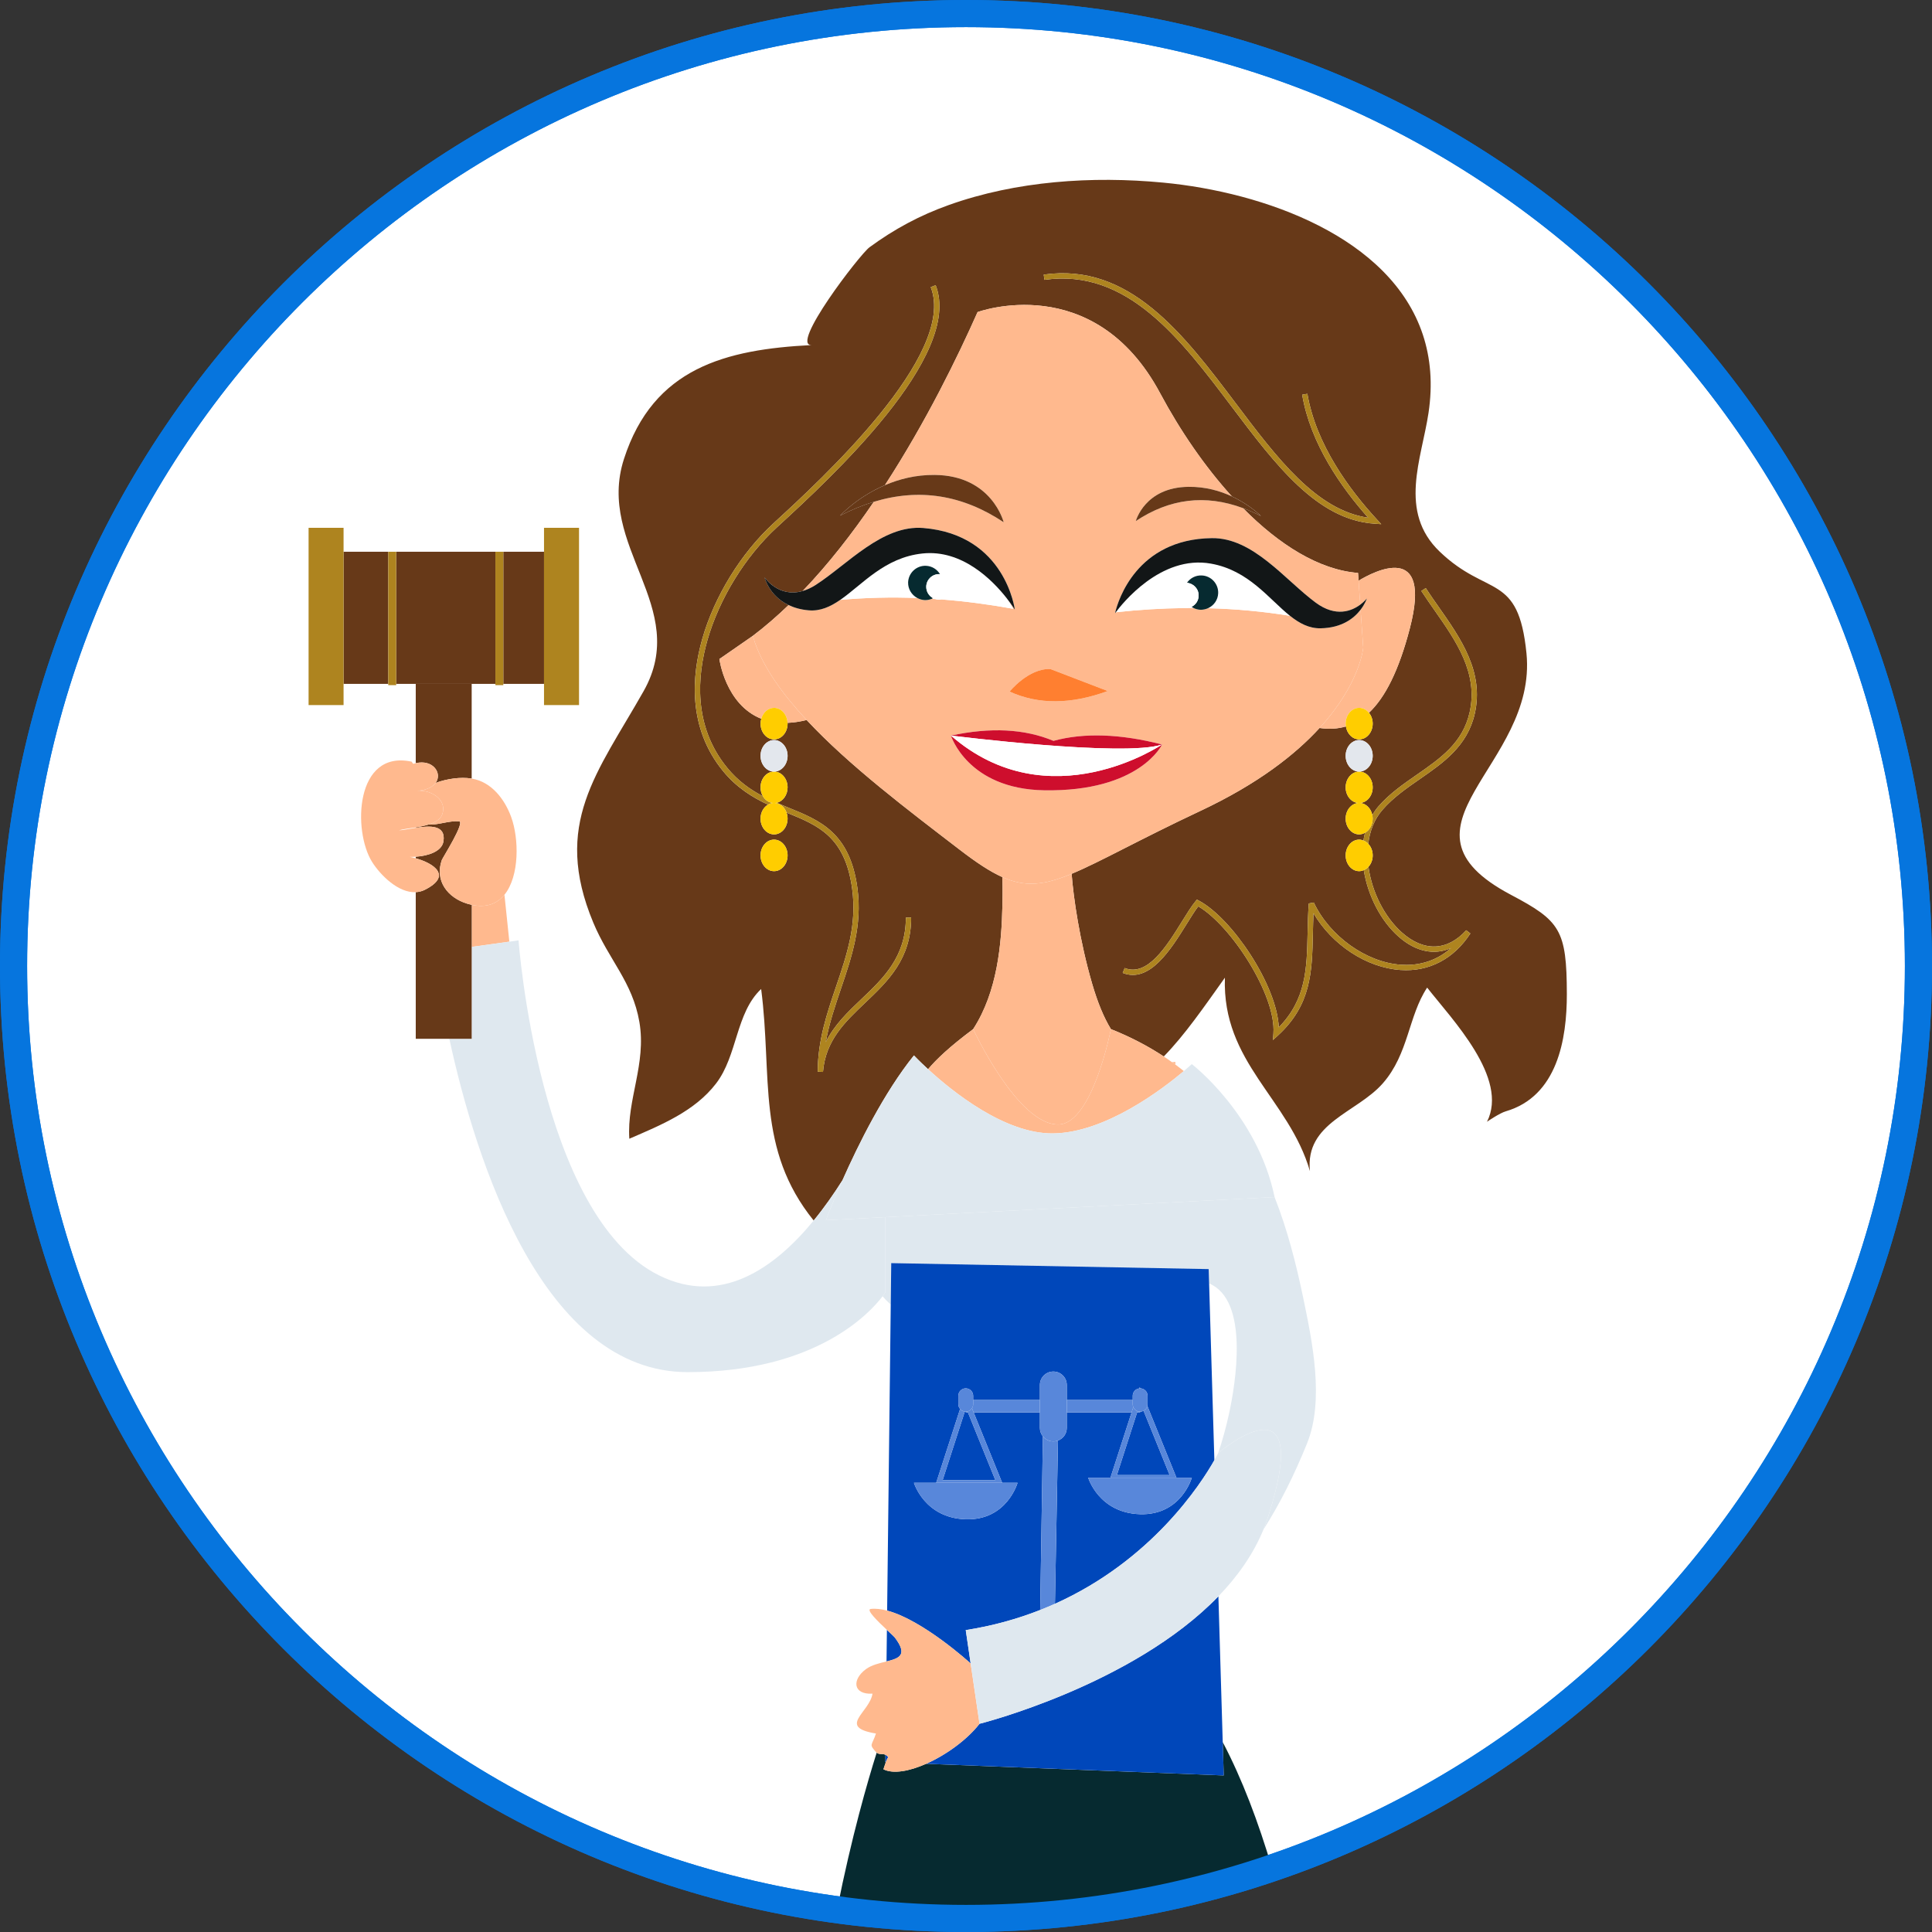 <?xml version="1.0" encoding="utf-8"?>
<!-- Generator: Adobe Illustrator 24.3.0, SVG Export Plug-In . SVG Version: 6.00 Build 0)  -->
<svg version="1.2" baseProfile="tiny" id="Capa_1" xmlns="http://www.w3.org/2000/svg" xmlns:xlink="http://www.w3.org/1999/xlink"
	 x="0px" y="0px" viewBox="0 0 356.274 356.274" overflow="visible" xml:space="preserve">
<rect x="0" y="0" width="356.274" height="356.274" fill="#333333" stroke="none"/>
<g>
	<g>
		<circle fill="#FFFFFF" cx="178.137" cy="178.137" r="175.637"/>
		<path fill="#0675DE" d="M178.137,356.274C79.912,356.274,0,276.362,0,178.137S79.912,0,178.137,0
			c98.226,0,178.138,79.912,178.138,178.137S276.362,356.274,178.137,356.274z M178.137,5
			C82.669,5,5,82.669,5,178.137s77.669,173.137,173.137,173.137
			c95.469,0,173.138-77.669,173.138-173.137S273.605,5,178.137,5z"/>
	</g>
	<g>
		<path fill="none" d="M224.641,267.959c0.788-2.33,1.436-4.709,1.969-7.125
			c1.256-5.697,3.801-21.061-3.643-24.155l0.969,32.595
			C224.399,268.454,224.632,267.978,224.641,267.959z"/>
		<path fill="none" d="M75.542,158.01c0.368,0.071,0.747,0.16,1.126,0.266v-0.29
			C76.277,158.013,75.899,158.02,75.542,158.01z"/>
		<path fill="none" d="M76.668,152.657v-0.081c-1.255,0.204-2.434,0.329-3.101,0.535
			C74.25,153.11,75.421,152.853,76.668,152.657z"/>
		<path fill="#673918" d="M278.631,165.012c-23.732-12.543,4.935-23.669,2.862-44.532
			c-1.493-14.977-7.163-10.264-16.021-18.774
			c-7.667-7.362-3.32-17.059-2.046-25.552c0.812-5.386,0.365-10.181-1.041-14.433
			c-5.976-18.031-29.297-26.279-47.882-28.046
			c-13.086-1.247-27.084-0.315-39.54,4.132
			c-5.353,1.91-10.049,4.437-14.622,7.79
			c-1.787,1.31-14.784,18.247-10.655,18.034
			c-15.902,0.803-29.2,4.222-34.619,20.992
			c-5.23,16.161,12.403,27.313,3.612,42.844
			c-8.526,15.06-16.87,24.438-9.272,42.671
			c2.865,6.872,7.226,10.921,8.5,18.316c1.33,7.75-2.341,14.323-1.854,21.536
			c5.8-2.514,12.032-5.028,15.988-10.178c3.98-5.177,3.618-13.013,8.321-17.434
			c2.098,16.159-0.959,29.513,9.686,42.694c1.967-2.399,3.745-4.945,5.313-7.434
			c2.917-6.575,7.674-16.187,13.177-23.011c0,0,0.968,1.033,2.606,2.539
			c1.53-1.826,3.963-4.141,8.314-7.389c4.485-6.908,5.237-15.732,5.396-22.825
			c0.004-0.217,0.078-2.868-0.012-5.21c-2.273-1.015-4.77-2.673-7.886-5.067
			c-9.462-7.267-20.36-15.481-28.205-23.903c-1.272,0.315-2.442,0.479-3.524,0.523
			c0.002,0.049,0.012,0.094,0.012,0.144c0,1.605-1.118,2.908-2.494,2.908
			c-1.376,0-2.494-1.303-2.494-2.908c0-0.316,0.054-0.614,0.134-0.899
			c-6.617-2.619-7.725-11.011-7.725-11.011l6.181-4.284l-0-0.002
			c2.263-1.712,4.458-3.62,6.588-5.668c-3.646-1.739-4.432-5.105-4.432-5.105
			s2.55,3.817,7.031,2.505c4.768-4.973,9.158-10.626,13.117-16.445
			c-2.057,0.627-4.135,1.476-6.236,2.566c0,0,3.08-3.401,8.275-5.629
			c7.629-11.746,13.478-23.781,17.089-31.919c0,0,21.43-7.913,33.664,14.963
			c3.683,6.885,8.223,13.515,13.221,19.017c3.388,1.574,5.369,3.632,5.369,3.632
			c-1.116-0.577-2.222-1.061-3.321-1.469c6.68,6.766,14.05,11.405,21.227,11.96
			l0.1,1.434c2.691-1.635,13.687-7.499,9.453,8.779
			c-2.036,7.838-4.575,12.781-7.541,15.572c0.427,0.522,0.692,1.224,0.692,2.001
			c0,1.605-1.118,2.908-2.497,2.908c-1.221,0-2.234-1.032-2.446-2.388
			c-1.537,0.459-3.158,0.533-4.856,0.284c-4.44,4.855-11.313,10.285-21.963,15.285
			c-11.475,5.392-18.502,9.427-23.756,11.609
			c0.325,4.389,1.492,12.401,3.777,20.254c1.016,3.482,2.156,6.243,3.469,8.385
			c3.604,1.433,6.838,3.131,9.744,5.042c3.919-4.014,7.404-9.106,11.272-14.524
			c-0.544,15.653,11.783,22.289,15.683,35.667
			c-0.942-8.938,8.636-10.725,13.428-16.177c4.789-5.452,4.703-12.413,8.185-17.663
			c4.599,5.882,15.105,16.691,11.035,24.742c0.168-0.125,2.377-1.614,3.447-1.923
			c9.547-2.776,11.289-13.312,11.279-21.639
			C288.915,171.462,287.691,169.801,278.631,165.012z M142.744,160.65
			c-1.376,0-2.494-1.303-2.494-2.908c0-1.605,1.117-2.908,2.494-2.908
			c1.376,0,2.494,1.303,2.494,2.908C145.238,159.347,144.12,160.65,142.744,160.65z
			 M142.744,136.474c1.376,0,2.494,1.3,2.494,2.905
			c0,1.605-1.118,2.909-2.494,2.909c-1.376,0-2.494-1.303-2.494-2.909
			C140.25,137.774,141.367,136.474,142.744,136.474z M143.611,96.929l-0.312,0.288
			c-5.876,5.396-10.685,13.216-12.871,20.919
			c-1.824,6.427-2.67,15.706,3.664,23.437c2.02,2.467,4.272,4.045,6.589,5.257
			c-0.273-0.465-0.433-1.027-0.433-1.633c0-1.605,1.117-2.908,2.494-2.908
			c1.376,0,2.494,1.303,2.494,2.908c0,1.405-0.857,2.574-1.994,2.843
			c0.731,0.315,1.462,0.613,2.188,0.909c5.81,2.361,11.299,4.6,12.688,14.844
			c0.925,6.865-1.081,12.765-3.021,18.469c-1.081,3.184-2.192,6.437-2.822,9.909
			c1.572-3.177,4.109-5.591,6.596-7.956c4.016-3.82,8.182-7.777,8.178-15.01
			h0.972c0.007,7.651-4.305,11.753-8.477,15.719
			c-3.761,3.572-7.306,6.948-7.78,12.745l-0.972-0.04
			c0.01-5.774,1.721-10.808,3.379-15.683c1.99-5.853,3.874-11.385,2.975-18.024
			c-1.307-9.684-6.301-11.717-12.085-14.068c-0.006-0.002-0.012-0.005-0.018-0.007
			c0.123,0.344,0.192,0.72,0.192,1.115c0,1.605-1.118,2.905-2.494,2.905
			c-1.376,0-2.494-1.3-2.494-2.905c0-1.133,0.562-2.103,1.374-2.582
			c-2.853-1.335-5.771-3.116-8.286-6.186c-6.596-8.055-5.737-17.673-3.847-24.322
			c2.232-7.87,7.147-15.859,13.149-21.371l0.312-0.292
			c8.304-7.624,33.571-30.835,28.686-43.258l0.909-0.358
			C177.674,65.642,152.934,88.372,143.611,96.929z M253.485,96.574
			c-10.613-0.71-18.256-10.841-26.345-21.57
			c-9.488-12.576-19.314-25.579-34.533-23.4l-0.139-0.965
			c15.809-2.258,25.794,10.977,35.448,23.778
			c7.621,10.105,14.841,19.676,24.382,21.052
			c-4.882-5.482-10.632-13.6-12.168-22.684l0.962-0.166
			c1.585,9.389,7.827,17.762,12.784,23.135l0.833,0.902L253.485,96.574z
			 M250.638,136.474c1.38,0,2.497,1.3,2.497,2.905
			c0,1.605-1.118,2.909-2.497,2.909c-1.373,0-2.49-1.303-2.49-2.909
			C248.147,137.774,249.264,136.474,250.638,136.474z M258.259,178.873
			c-6.268-0.424-12.635-4.643-16.041-10.463c-0.059,1.273-0.086,2.517-0.113,3.738
			c-0.153,7.067-0.292,13.169-6.46,18.817l-0.905,0.829l0.089-1.227
			c0.524-7.044-7.813-19.904-13.862-23.43c-0.646,0.846-1.38,2.033-2.156,3.283
			c-2.878,4.63-6.812,10.97-11.776,8.994l0.361-0.905
			c4.199,1.675,7.744-4.026,10.583-8.606c0.935-1.506,1.741-2.802,2.487-3.704
			l0.252-0.305l0.355,0.186c6.106,3.233,14.41,15.59,14.745,23.364
			c5.044-5.153,5.17-10.811,5.312-17.318c0.037-1.778,0.08-3.615,0.216-5.522
			l0.929-0.169c2.925,6.208,9.67,11.03,16.048,11.468
			c2.643,0.189,6.129-0.305,9.266-3.074c-3.108,1.383-6.54,0.68-9.707-2.129
			c-3.268-2.901-5.646-7.54-6.391-12.234c-0.267,0.113-0.551,0.185-0.852,0.185
			c-1.373,0-2.49-1.303-2.49-2.908c0-1.605,1.117-2.908,2.49-2.908
			c0.278,0,0.541,0.065,0.791,0.163c0.073-0.485,0.172-0.96,0.292-1.428
			c-0.329,0.185-0.693,0.298-1.083,0.298c-1.373,0-2.49-1.3-2.49-2.905
			c0-1.534,1.023-2.775,2.312-2.884c-1.289-0.108-2.312-1.347-2.312-2.881
			c0-1.605,1.117-2.908,2.49-2.908c1.38,0,2.497,1.303,2.497,2.908
			c0,1.534-1.024,2.773-2.318,2.881c1.1,0.092,1.999,1.001,2.246,2.216
			c0.328-0.548,0.687-1.078,1.111-1.569c2.043-2.358,4.616-4.142,7.104-5.867
			c4.348-3.018,8.46-5.863,9.73-11.491c1.635-7.26-2.51-13.179-6.527-18.903
			c-0.799-1.147-1.628-2.331-2.377-3.486l0.816-0.534
			c0.736,1.141,1.525,2.268,2.365,3.459c4.132,5.896,8.4,11.995,6.676,19.679
			c-1.353,5.996-5.813,9.087-10.125,12.075c-2.441,1.695-4.961,3.439-6.918,5.707
			c-1.506,1.738-2.321,3.906-2.606,6.231c0.503,0.532,0.825,1.293,0.825,2.146
			c0,0.83-0.303,1.575-0.782,2.105c0.617,4.614,2.945,9.253,6.175,12.119
			c4.036,3.581,8.35,3.426,11.846-0.418l0.769,0.594
			C268.085,176.844,263.509,179.238,258.259,178.873z"/>
		<path fill="#673918" d="M274.207,206.871c0.001-0.001,0.001-0.003,0.002-0.004
			C274.195,206.877,274.19,206.882,274.207,206.871z"/>
		<path fill="#FFB98E" d="M216.765,195.837c-0.224,0.017-0.436,0.018-0.655,0.027
			c0.205,0.146,0.417,0.286,0.619,0.434
			C216.739,196.143,216.762,195.993,216.765,195.837z"/>
		<path fill="#FFB98E" d="M195.221,207.361c6.251-0.149,9.641-17.583,9.641-17.583
			c0,0,0.001,0,0.001,0.001c-1.312-2.141-2.453-4.903-3.469-8.385
			c-2.285-7.853-3.453-15.865-3.777-20.254c-5.124,2.128-8.565,2.485-12.777,0.605
			c0.09,2.342,0.016,4.993,0.012,5.21c-0.159,7.092-0.912,15.917-5.396,22.825
			c0.001-0.001,0.001-0.001,0.002-0.002
			C179.458,189.778,187.709,207.54,195.221,207.361z"/>
		<path fill="#FFB98E" d="M204.861,189.778c0,0-3.389,17.434-9.641,17.583
			c-7.511,0.179-15.762-17.583-15.762-17.583c-0.001,0.001-0.001,0.001-0.002,0.002
			c-4.351,3.248-6.784,5.564-8.314,7.389c4.514,4.15,14.162,11.926,23.026,11.84
			c9.698-0.091,20.325-8.272,24.138-11.494c-0.516-0.412-1.036-0.821-1.576-1.218
			c-0.201-0.148-0.414-0.288-0.619-0.434c-0.495-0.352-0.989-0.704-1.504-1.043
			c-2.906-1.911-6.14-3.609-9.744-5.042
			C204.862,189.778,204.862,189.778,204.861,189.778z"/>
		<path fill="#DFE8EF" d="M163.264,224.449v13.866c0,0-0.169,0.271-0.516,0.729
			c0.476,0.542,0.979,1.053,1.51,1.53l0.09-7.645l58.54,1.101l0.079,2.649
			c7.444,3.095,4.899,18.458,3.643,24.155c-0.532,2.416-1.181,4.795-1.969,7.125
			c0-0,0.003-0.007,0.003-0.007s17.862-15.255,9.203,11.756
			c-0.256,0.799-0.546,1.582-0.862,2.353c3.112-4.865,5.719-10.145,8.034-15.859
			c3.247-8.025,0.968-18.853-0.717-26.965c-1.284-6.175-2.91-12.523-5.263-18.489
			L163.264,224.449z"/>
		<path fill="#062A30" d="M170.798,325.253c-3.098,1.373-6.073,1.923-7.882,1.019
			c-0.004,0.009,0.211-0.699,0.438-1.311l-0.091-0.004l0.016-1.364
			c-0.564-0.271-1.145,0.018-1.613-0.39c-1.666,5.27-4.623,15.463-7.308,28.963
			c7.777,1.053,15.712,1.608,23.778,1.608c19.744,0,38.726-3.259,56.44-9.266
			c-2.53-8.544-5.535-16.49-9.096-23.244l0.182,6.137L170.798,325.253z"/>
		<path fill="#FFB98E" d="M252.053,110.369c0,0-0.298,0.956-1.151,2.07l0.487,7
			c0,0-0.524,6.576-8.054,14.808c1.699,0.249,3.319,0.175,4.856-0.284
			c-0.026-0.169-0.045-0.342-0.045-0.52c0-1.605,1.117-2.908,2.49-2.908
			c0.712,0,1.35,0.351,1.805,0.907c2.966-2.791,5.504-7.734,7.541-15.572
			c4.234-16.278-6.761-10.414-9.453-8.779l0.307,4.415
			C251.618,110.925,252.053,110.369,252.053,110.369z"/>
		<path fill="#FFB98E" d="M138.84,117.248l-6.181,4.284c0,0,1.108,8.391,7.725,11.011
			c0.327-1.163,1.254-2.009,2.36-2.009c1.334,0,2.416,1.228,2.481,2.765
			c1.082-0.044,2.252-0.208,3.524-0.523c-4.434-4.761-7.896-9.587-9.562-14.348
			L138.84,117.248z"/>
		<path fill="#FFB98E" d="M197.617,161.14c5.254-2.182,12.281-6.217,23.756-11.609
			c10.649-5,17.522-10.43,21.963-15.285c7.53-8.232,8.054-14.808,8.054-14.808
			l-0.487-7c-1.169,1.527-3.388,3.351-7.366,3.426
			c-2.132,0.04-3.917-0.916-5.662-2.308c-4.919-0.796-9.955-1.27-15.114-1.397
			c-0.427,0.19-0.898,0.3-1.399,0.285c-0.448-0.017-0.87-0.131-1.251-0.315
			c-0.335-0.001-0.665-0.013-1.001-0.011c-0.162,0.028-0.33,0.042-0.501,0.034
			c-0.059-0.001-0.114-0.016-0.172-0.022c-4.151,0.047-8.375,0.301-12.676,0.775
			c-0.089,0.121-0.14,0.193-0.14,0.193s0.013-0.067,0.041-0.184
			c-0.014,0.002-0.027,0.002-0.041,0.004c0,0,0.025-0.04,0.064-0.1
			c0.471-1.927,3.861-13.415,17.791-13.582
			c7.611-0.099,13.488,7.711,19.139,11.889c3.753,2.774,6.677,1.528,8.222,0.38
			l-0.307-4.415l-0.1-1.434c-7.177-0.555-14.547-5.194-21.227-11.96
			c-6.928-2.568-13.517-1.766-19.754,2.391c0,0,1.651-6.238,9.74-6.314
			c3.129-0.036,5.826,0.766,7.966,1.76c-4.998-5.502-9.538-12.131-13.221-19.017
			c-12.234-22.876-33.664-14.963-33.664-14.963
			c-3.611,8.138-9.46,20.173-17.089,31.919c2.576-1.105,5.664-1.926,9.172-1.892
			c10.583,0.09,12.732,8.725,12.732,8.725c-7.596-5.057-15.584-6.319-23.943-3.77
			c-3.958,5.818-8.348,11.471-13.117,16.445c0.734-0.215,1.513-0.553,2.348-1.083
			c5.896-3.777,12.32-11.156,19.898-10.53
			c15.169,1.244,16.867,15.063,16.867,15.063s-0.543-0.906-1.549-2.184
			c0.825,1.211,1.251,2.021,1.251,2.021c-4.482-0.815-8.901-1.392-13.256-1.728
			c-0.166,0.033-0.337,0.052-0.514,0.049c-0.215-0.008-0.418-0.054-0.615-0.116
			c-0.218-0.015-0.435-0.025-0.653-0.038c-0.393,0.159-0.822,0.244-1.268,0.231
			c-0.5-0.022-0.961-0.165-1.373-0.385c-4.825-0.194-9.562-0.068-14.216,0.344
			c-1.848,1.277-3.701,2.115-5.833,1.924c-1.479-0.127-2.684-0.489-3.686-0.967
			c-2.13,2.047-4.325,3.956-6.588,5.668l0,0.002l0.348,1.179
			c1.666,4.761,5.128,9.587,9.562,14.348c7.844,8.422,18.742,16.635,28.205,23.903
			c3.116,2.393,5.613,4.052,7.886,5.067
			C189.052,163.624,192.493,163.268,197.617,161.14z M193.69,123.372l10.582,4.059
			c-6.766,2.487-12.795,2.524-18.101,0.103
			C186.172,127.534,189.644,123.216,193.69,123.372z M175.357,135.647
			c-0-0-0-0-0.001-0.001l0.001,0
			c7.312-1.568,13.6-1.24,18.906,0.975c5.621-1.532,12.297-1.31,20.034,0.667
			c0,0-4.103,8.752-21.759,8.45C178.422,145.49,175.36,135.656,175.357,135.647z"/>
		<path fill="#FFFFFF" d="M170.109,102.067c-7.007,0.743-11.071,5.728-15.162,8.556
			c4.654-0.412,9.391-0.537,14.216-0.344c-1.039-0.554-1.732-1.648-1.701-2.895
			c0.073-1.741,1.535-3.114,3.286-3.048c1.115,0.042,2.068,0.659,2.6,1.551
			c1.238,0.111,2.206,1.151,2.154,2.421c-0.046,1.118-0.857,2.02-1.917,2.23
			c4.355,0.337,8.774,0.913,13.256,1.728c0,0-0.426-0.809-1.251-2.021
			C183.018,106.98,177.419,101.285,170.109,102.067z"/>
		<path fill="#FFFFFF" d="M171.804,110.433c0.218,0.014,0.434,0.024,0.653,0.038
			c-0.139-0.044-0.272-0.098-0.399-0.166
			C171.973,110.348,171.892,110.397,171.804,110.433z"/>
		<path fill="#121617" d="M154.947,110.623c4.092-2.829,8.155-7.814,15.162-8.556
			c7.31-0.782,12.909,4.914,15.48,8.179c1.006,1.278,1.549,2.184,1.549,2.184
			s-1.698-13.819-16.867-15.063c-7.578-0.627-14.001,6.752-19.898,10.53
			c-0.835,0.53-1.614,0.868-2.348,1.083c-4.481,1.312-7.031-2.505-7.031-2.505
			s0.787,3.366,4.432,5.105c1.002,0.478,2.207,0.84,3.686,0.967
			C151.246,112.738,153.099,111.9,154.947,110.623z"/>
		<path fill="#062A30" d="M170.806,108.14c0.05-1.28,1.124-2.305,2.427-2.268
			c0.039,0.002,0.076,0.013,0.114,0.016c-0.532-0.892-1.485-1.509-2.6-1.551
			c-1.751-0.066-3.214,1.307-3.286,3.048c-0.031,1.247,0.662,2.341,1.701,2.895
			c0.412,0.22,0.873,0.363,1.373,0.385c0.447,0.013,0.875-0.072,1.268-0.231
			c0.088-0.036,0.169-0.084,0.254-0.128
			C171.29,109.895,170.775,109.078,170.806,108.14z"/>
		<path fill="#FFFFFF" d="M175.502,108.309c0.051-1.27-0.916-2.311-2.154-2.421
			c-0.039-0.003-0.075-0.014-0.114-0.016c-1.303-0.036-2.378,0.988-2.427,2.268
			c-0.031,0.938,0.484,1.755,1.252,2.165c0.126,0.068,0.26,0.122,0.399,0.166
			c0.196,0.062,0.399,0.108,0.615,0.116c0.177,0.003,0.348-0.016,0.514-0.049
			C174.645,110.329,175.456,109.427,175.502,108.309z"/>
		<path fill="#FFFFFF" d="M205.762,112.906c4.301-0.474,8.525-0.727,12.676-0.775
			c-1.219-0.12-2.131-1.168-2.093-2.403c0.05-1.303,1.137-2.318,2.417-2.268
			c0.04,0.002,0.077,0.013,0.117,0.016c0.59-0.853,1.585-1.399,2.698-1.359
			c1.748,0.05,3.121,1.522,3.065,3.267c-0.047,1.263-0.811,2.299-1.881,2.776
			c5.158,0.127,10.194,0.601,15.114,1.397c-3.896-3.105-7.602-8.381-14.564-9.618
			C214.025,102.272,206.822,111.47,205.762,112.906z"/>
		<path fill="#FFFFFF" d="M219.11,112.119c0.336-0.002,0.666,0.01,1.001,0.011
			c-0.133-0.064-0.256-0.143-0.377-0.224
			C219.538,112.003,219.332,112.08,219.11,112.119z"/>
		<path fill="#FFFFFF" d="M205.622,112.919c0.014-0.002,0.027-0.002,0.041-0.004
			c0.007-0.028,0.015-0.062,0.023-0.096
			C205.646,112.879,205.622,112.919,205.622,112.919z"/>
		<path fill="#121617" d="M250.838,111.505c-1.546,1.149-4.47,2.395-8.222-0.38
			c-5.651-4.179-11.528-11.989-19.139-11.889
			c-13.93,0.167-17.32,11.656-17.791,13.582
			c-0.008,0.034-0.017,0.068-0.023,0.096c-0.027,0.117-0.041,0.184-0.041,0.184
			s0.051-0.072,0.14-0.193c1.061-1.436,8.264-10.634,17.549-8.967
			c6.962,1.237,10.668,6.513,14.564,9.618c1.746,1.391,3.53,2.348,5.662,2.308
			c3.978-0.075,6.196-1.899,7.366-3.426c0.853-1.113,1.151-2.07,1.151-2.07
			S251.618,110.925,250.838,111.505z"/>
		<path fill="#062A30" d="M224.642,109.384c0.056-1.744-1.317-3.217-3.065-3.267
			c-1.114-0.04-2.109,0.506-2.698,1.359c1.252,0.112,2.213,1.164,2.152,2.418
			c-0.018,0.889-0.55,1.641-1.297,2.012c0.121,0.081,0.245,0.16,0.377,0.224
			c0.381,0.185,0.803,0.298,1.251,0.315c0.501,0.014,0.972-0.095,1.399-0.285
			C223.831,111.684,224.594,110.648,224.642,109.384z"/>
		<path fill="#FFFFFF" d="M221.031,109.894c0.061-1.254-0.9-2.306-2.152-2.418
			c-0.04-0.004-0.077-0.015-0.117-0.016c-1.28-0.05-2.368,0.965-2.417,2.268
			c-0.038,1.235,0.874,2.283,2.093,2.403c0.058,0.006,0.113,0.02,0.172,0.022
			c0.171,0.008,0.339-0.006,0.501-0.034c0.221-0.039,0.428-0.116,0.624-0.213
			C220.481,111.536,221.012,110.783,221.031,109.894z"/>
		<path fill="#FF7F30" d="M204.273,127.431l-10.582-4.059
			c-4.046-0.156-7.518,4.162-7.518,4.162
			C191.478,129.955,197.507,129.918,204.273,127.431z"/>
		<path fill="#CE0E2D" d="M214.298,137.288c-7.737-1.976-14.413-2.199-20.034-0.667
			c-5.306-2.215-11.594-2.544-18.906-0.975c0.021,0.003,31.981,4.022,38.939,1.642
			c0,0-20.803,14.14-38.94-1.641c0.003,0.009,3.064,9.843,17.182,10.091
			C210.195,146.04,214.298,137.288,214.298,137.288z"/>
		<path fill="#673918" d="M185.085,96.305c0,0-2.149-8.636-12.732-8.725
			c-3.508-0.034-6.596,0.787-9.172,1.892c-5.196,2.228-8.275,5.629-8.275,5.629
			c2.101-1.09,4.179-1.939,6.236-2.566C169.501,89.986,177.489,91.248,185.085,96.305
			z"/>
		<path fill="#673918" d="M209.45,96.087c6.237-4.156,12.826-4.959,19.754-2.391
			c1.099,0.407,2.205,0.891,3.321,1.469c0,0-1.98-2.058-5.369-3.632
			c-2.14-0.994-4.838-1.796-7.966-1.76
			C211.101,89.849,209.45,96.087,209.45,96.087z"/>
		<path fill="#0047BA" d="M164.986,301.937c-0.125-0.162-0.716-0.702-1.435-1.375
			l-0.069,5.821C165.805,305.805,167.5,305.24,164.986,301.937z"/>
		<path fill="#0047BA" d="M180.63,317.877l-0-0.002
			c-2.284,2.941-6.145,5.744-9.832,7.378l54.865,2.149l-0.182-6.137l-0.8-26.895
			C208.784,310.827,180.63,317.877,180.63,317.877z"/>
		<path fill="#0047BA" d="M209.699,260.446l-3.738,11.567h9.73l-4.809-11.855
			c-0.191,0.102-0.405,0.165-0.636,0.165v0.123H209.699z"/>
		<path fill="#0047BA" d="M178.835,306.616c0,0,0.062,0.053,0.161,0.142l-0.905-6.156
			c5.028-0.785,9.591-2.083,13.728-3.711l0.499-32.016
			c-0.343-0.425-0.556-0.958-0.556-1.547v-2.882h-12.221l5.268,12.994h2.834
			c0,0-1.95,6.958-9.551,6.726c-7.601-0.232-9.554-6.726-9.554-6.726h4.103
			l4.405-13.614c-0.197-0.237-0.319-0.538-0.319-0.869v-1.565
			c0-0.756,0.607-1.37,1.366-1.37c0.753,0,1.366,0.614,1.366,1.37v0.78h12.304
			v-2.776c0-1.366,1.111-2.474,2.477-2.474c1.37,0,2.481,1.108,2.481,2.474v2.776
			h12.162v-0.78c0-0.706,0.534-1.28,1.22-1.355l0.073-0.227l0.087,0.214
			c0.746,0.007,1.353,0.617,1.353,1.368v1.565c0,0.106-0.015,0.209-0.038,0.308
			l5.368,13.236h2.832c0,0-1.95,6.961-9.548,6.729
			c-7.601-0.236-9.558-6.729-9.558-6.729h4.106l3.898-12.054h-11.955v2.882
			c0,1.067-0.678,1.967-1.623,2.316l-0.558,30.107
			c17.869-8.017,26.937-22.129,29.398-26.478l-0.969-32.595l-0.079-2.649
			l-58.54-1.101l-0.09,7.645l-0.665,56.434
			C170.195,298.749,178.835,306.616,178.835,306.616z"/>
		<path fill="#0047BA" d="M178.092,260.323c-0.001,0-0.001,0-0.002,0
			c-0.06,0-0.118-0.01-0.176-0.018l-4.086,12.645h9.727l-5.069-12.504h-0.394
			V260.323z"/>
		<path fill="#0047BA" d="M163.838,324.109c-0.18-0.272-0.369-0.424-0.559-0.516
			l-0.016,1.364l0.091,0.004C163.549,324.437,163.753,323.982,163.838,324.109z"/>
		<path fill="#FFB98E" d="M163.838,324.109c-0.086-0.127-0.29,0.327-0.484,0.852
			c-0.227,0.612-0.441,1.32-0.438,1.311c1.809,0.904,4.784,0.354,7.882-1.019
			c3.687-1.634,7.547-4.437,9.832-7.378l-1.635-11.117
			c-0.099-0.09-0.161-0.142-0.161-0.142s-8.64-7.867-15.242-9.608
			c-1.079-0.285-2.105-0.411-3.028-0.308c-0.941,0.113,1.355,2.334,2.986,3.861
			c0.719,0.673,1.31,1.213,1.435,1.375c2.515,3.303,0.819,3.868-1.503,4.446
			c-1.282,0.319-2.754,0.641-3.816,1.431c-2.583,1.917-2.408,4.699,1.227,4.514
			c-0.531,3.466-6.576,6.155,0.637,7.346c-0.756,2.321-1.36,1.897,0.05,3.462
			c0.028,0.031,0.058,0.044,0.087,0.069c0.468,0.408,1.048,0.12,1.613,0.39
			C163.47,323.685,163.658,323.838,163.838,324.109z"/>
		<path fill="#5887DA" d="M194.238,265.806c-0.779,0-1.466-0.367-1.921-0.931l-0.499,32.016
			c0.927-0.365,1.836-0.743,2.719-1.14l0.558-30.107
			C194.827,265.744,194.541,265.806,194.238,265.806z"/>
		<path fill="#5887DA" d="M210.247,260.446v-0.123c-0,0-0,0-0.001,0
			c-0.169,0-0.329-0.035-0.478-0.091l-0.069,0.214H210.247z"/>
		<path fill="#5887DA" d="M179.457,258.171v0.785c0,0.273-0.083,0.527-0.221,0.74
			l0.304,0.749h12.221v-2.275H179.457z"/>
		<path fill="#5887DA" d="M208.674,260.446l0.312-0.964
			c-0.068-0.162-0.105-0.339-0.105-0.526v-0.785h-12.162v2.275H208.674z"/>
		<path fill="#5887DA" d="M178.092,260.446h0.394l-0.068-0.168
			c-0.105,0.026-0.213,0.044-0.326,0.044V260.446z"/>
		<path fill="#5887DA" d="M178.418,260.279l0.068,0.168l5.069,12.504h-9.727l4.086-12.645
			c-0.352-0.045-0.657-0.221-0.871-0.479l-4.405,13.614h12.168l-5.268-12.994
			l-0.304-0.749C179.049,259.983,178.758,260.194,178.418,260.279z"/>
		<path fill="#5887DA" d="M172.638,273.44h-4.103c0,0,1.953,6.493,9.554,6.726
			c7.601,0.232,9.551-6.726,9.551-6.726h-2.834H172.638z"/>
		<path fill="#5887DA" d="M210.26,256.023l-0.087-0.214l-0.073,0.227
			c0.049-0.005,0.096-0.015,0.147-0.015
			C210.251,256.021,210.255,256.023,210.26,256.023z"/>
		<path fill="#5887DA" d="M210.883,260.158l4.809,11.855h-9.73l3.738-11.567l0.069-0.214
			c-0.353-0.133-0.638-0.404-0.783-0.75l-0.312,0.964l-3.898,12.054h12.167
			l-5.368-13.236C211.484,259.653,211.227,259.975,210.883,260.158z"/>
		<path fill="#5887DA" d="M200.669,272.5c0,0,1.957,6.493,9.558,6.729
			c7.598,0.232,9.548-6.729,9.548-6.729h-2.832h-12.167H200.669z"/>
		<path fill="#5887DA" d="M177.914,260.305c0.058,0.008,0.116,0.018,0.176,0.018
			c0.001,0,0.001-0,0.002-0c0.113-0,0.221-0.018,0.326-0.044
			c0.341-0.085,0.631-0.295,0.818-0.582c0.139-0.214,0.221-0.467,0.221-0.74
			v-0.785v-0.78c0-0.756-0.614-1.37-1.366-1.37
			c-0.76,0-1.366,0.614-1.366,1.37v1.565c0,0.332,0.123,0.632,0.319,0.869
			C177.257,260.084,177.562,260.26,177.914,260.305z"/>
		<path fill="#5887DA" d="M208.985,259.482c0.145,0.347,0.43,0.618,0.783,0.75
			c0.149,0.056,0.309,0.091,0.478,0.091c0,0,0-0,0.001-0
			c0.231-0,0.445-0.063,0.636-0.165c0.344-0.183,0.601-0.505,0.692-0.893
			c0.023-0.099,0.038-0.202,0.038-0.308v-1.565c0-0.751-0.607-1.361-1.353-1.368
			c-0.005-0-0.009-0.001-0.013-0.001c-0.05,0-0.098,0.01-0.147,0.015
			c-0.686,0.074-1.22,0.649-1.22,1.355v0.78v0.785
			C208.88,259.142,208.918,259.32,208.985,259.482z"/>
		<path fill="#5887DA" d="M194.238,265.806c0.303,0,0.59-0.062,0.858-0.161
			c0.945-0.349,1.623-1.249,1.623-2.316v-2.882v-2.275v-2.776
			c0-1.366-1.111-2.474-2.481-2.474c-1.366,0-2.477,1.108-2.477,2.474v2.776v2.275
			v2.882c0,0.589,0.214,1.122,0.556,1.547
			C192.771,265.438,193.459,265.806,194.238,265.806z"/>
		<path fill="#AE841F" d="M241.092,72.62l-0.962,0.166
			c1.536,9.083,7.286,17.202,12.168,22.684
			c-9.541-1.376-16.761-10.947-24.382-21.052
			c-9.654-12.801-19.639-26.036-35.448-23.778l0.139,0.965
			c15.219-2.179,25.045,10.824,34.533,23.4
			c8.089,10.729,15.733,20.86,26.345,21.57l1.224,0.083l-0.833-0.902
			C248.918,90.382,242.677,82.008,241.092,72.62z"/>
		<path fill="#FFB98E" d="M86.982,166.86v7.756l6.944-0.968l-0.902-8.652
			C91.707,166.615,89.748,167.462,86.982,166.86z"/>
		<path fill="#DFE8EF" d="M163.264,238.315v-13.866l-10.961,0.565c0,0,1.127-3.024,3.057-7.373
			c-1.568,2.489-3.347,5.035-5.313,7.434c-7.288,8.89-17.162,15.75-28.522,10.11
			c-22.199-11.017-25.901-61.773-25.901-61.773l-1.698,0.237l-6.944,0.968v16.944
			h-4.123c4.932,22.674,17.271,61.47,43.965,61.47
			c23.737,0,33.682-11.026,35.924-13.985
			C163.095,238.586,163.264,238.315,163.264,238.315z"/>
		<path fill="#673918" d="M76.943,145.841c0.181-0.021,0.367-0.027,0.554-0.025
			c0.03-0.021,0.061-0.04,0.091-0.061C77.377,145.787,77.177,145.826,76.943,145.841z
			"/>
		<path fill="#673918" d="M80.338,144.368c2.148-0.778,4.583-1.11,6.569-0.808
			c0.025,0.004,0.049,0.011,0.074,0.015v-17.463H76.668v14.625
			C79.847,139.979,81.621,142.592,80.338,144.368z"/>
		<path fill="#673918" d="M86.982,174.616v-7.756c-0.271-0.059-0.55-0.131-0.837-0.219
			c-3.611-1.104-6.019-4.232-4.673-8.039c0.136-0.398,4.381-7.064,3.177-7.15
			c-1.899-0.138-3.859,0.718-5.658,0.608c-0.735,0.228-1.543,0.388-2.323,0.515
			v0.081c2.618-0.413,5.579-0.56,5.11,2.49
			c-0.298,1.897-2.865,2.686-5.11,2.84v0.29
			c3.381,0.948,6.754,3.24,1.684,5.804c-0.55,0.279-1.115,0.408-1.684,0.439
			v27.039h6.19h4.123V174.616z"/>
		<path fill="#FFB98E" d="M80.338,144.368c-0.472,0.654-1.364,1.181-2.751,1.388
			c-0.03,0.02-0.061,0.04-0.091,0.061c2.315,0.025,4.955,1.795,4.056,4.363
			c-0.332,0.937-1.345,1.503-2.561,1.881c1.799,0.111,3.759-0.746,5.658-0.608
			c1.204,0.086-3.041,6.752-3.177,7.15c-1.346,3.807,1.061,6.935,4.673,8.039
			c0.287,0.088,0.566,0.16,0.837,0.219c2.766,0.602,4.725-0.244,6.042-1.864
			c2.8-3.444,2.694-10.385,1.233-14.356c-1.179-3.215-3.596-6.469-7.275-7.065
			c-0.025-0.004-0.049-0.011-0.074-0.015
			C84.921,143.258,82.486,143.59,80.338,144.368z"/>
		<path fill="#FFB98E" d="M76.668,158.277c-0.38-0.106-0.758-0.195-1.126-0.266
			c0.357,0.01,0.735,0.003,1.126-0.024c2.245-0.153,4.812-0.943,5.11-2.84
			c0.469-3.05-2.492-2.903-5.11-2.49c-1.248,0.197-2.418,0.453-3.101,0.454
			c0.667-0.206,1.846-0.331,3.101-0.535c0.781-0.127,1.588-0.287,2.323-0.515
			c1.216-0.377,2.229-0.944,2.561-1.881c0.899-2.568-1.741-4.338-4.056-4.363
			c-0.187-0.002-0.373,0.004-0.554,0.025c0.234-0.015,0.434-0.054,0.644-0.086
			c1.387-0.207,2.279-0.734,2.751-1.388c1.283-1.776-0.491-4.389-3.67-3.632
			c-0.159,0.038-0.312,0.063-0.478,0.118l-0.285-0.401
			c-10.443-2.248-10.868,12.801-7.283,18.502c1.521,2.419,4.846,5.744,8.046,5.566
			c0.569-0.032,1.134-0.161,1.684-0.439
			C83.422,161.517,80.05,159.225,76.668,158.277z"/>
		<rect x="92.816" y="101.746" fill="#673918" width="7.505" height="24.365"/>
		<polygon fill="#673918" points="91.353,126.111 91.353,101.746 73.06,101.746 73.06,126.111 
			76.668,126.111 86.982,126.111 		"/>
		<rect x="63.356" y="101.746" fill="#673918" width="8.241" height="24.365"/>
		<polygon fill="#AE841F" points="63.356,97.332 56.906,97.332 56.906,130.021 63.356,130.021 
			63.356,126.111 63.356,101.746 		"/>
		<polygon fill="#AE841F" points="100.32,130.021 106.777,130.021 106.777,97.332 100.32,97.332 
			100.32,101.746 100.32,126.111 		"/>
		<polygon fill="#AE841F" points="71.598,101.746 71.598,126.111 71.598,126.343 73.06,126.343 
			73.06,126.111 73.06,101.746 		"/>
		<polygon fill="#AE841F" points="91.353,126.343 92.816,126.343 92.816,126.111 92.816,101.746 
			91.353,101.746 91.353,126.111 		"/>
		<path fill="#FFFFFF" d="M214.297,137.288c-6.959,2.38-38.919-1.639-38.939-1.642
			l-0.001-0c0,0,0,0,0.001,0.001
			C193.494,151.428,214.297,137.288,214.297,137.288z"/>
		<path fill="#DFE8EF" d="M194.168,209.009c-8.864,0.085-18.512-7.69-23.026-11.84
			c-1.638-1.506-2.606-2.539-2.606-2.539c-5.503,6.824-10.26,16.436-13.177,23.011
			c-1.93,4.349-3.057,7.373-3.057,7.373l10.961-0.565l71.776-3.7l0.002-0
			c-3.15-15.242-15.268-24.521-15.268-24.521s-0.532,0.497-1.467,1.287
			C214.492,200.737,203.866,208.918,194.168,209.009z"/>
		<path fill="#DFE8EF" d="M224.645,267.952c0,0-0.003,0.006-0.003,0.007
			c-0.009,0.019-0.242,0.495-0.706,1.314c-2.461,4.348-11.529,18.461-29.398,26.478
			c-0.884,0.396-1.792,0.775-2.719,1.14c-4.137,1.628-8.7,2.926-13.728,3.711
			l0.905,6.156l1.635,11.117l0,0.002c0,0,28.154-7.05,44.051-23.508
			c3.511-3.635,6.424-7.729,8.304-12.307c0.317-0.771,0.606-1.555,0.862-2.353
			C242.506,252.697,224.645,267.952,224.645,267.952z"/>
		<path fill="#AE841F" d="M145.046,149.846c0.006,0.002,0.012,0.005,0.018,0.007
			c5.784,2.351,10.778,4.384,12.085,14.068c0.899,6.639-0.985,12.171-2.975,18.024
			c-1.658,4.875-3.369,9.909-3.379,15.683l0.972,0.04
			c0.474-5.797,4.019-9.173,7.78-12.745c4.172-3.966,8.483-8.069,8.477-15.719
			h-0.972c0.003,7.233-4.162,11.189-8.178,15.01
			c-2.487,2.364-5.024,4.779-6.596,7.956c0.63-3.472,1.741-6.726,2.822-9.909
			c1.94-5.704,3.947-11.604,3.021-18.469
			c-1.39-10.244-6.878-12.483-12.688-14.844c-0.727-0.296-1.458-0.594-2.188-0.909
			c-0.104,0.025-0.213,0.029-0.322,0.038
			C143.881,148.158,144.692,148.858,145.046,149.846z"/>
		<path fill="#AE841F" d="M171.638,52.95c4.885,12.423-20.382,35.634-28.686,43.258
			l-0.312,0.292c-6.003,5.512-10.917,13.501-13.149,21.371
			c-1.89,6.649-2.749,16.266,3.847,24.322c2.515,3.07,5.433,4.851,8.286,6.186
			c0.287-0.169,0.604-0.273,0.941-0.302c-0.781-0.065-1.465-0.537-1.882-1.248
			c-2.317-1.212-4.569-2.79-6.589-5.257c-6.334-7.73-5.488-17.009-3.664-23.437
			c2.185-7.704,6.994-15.524,12.871-20.919l0.312-0.288
			c9.322-8.556,34.062-31.286,28.935-44.336L171.638,52.95z"/>
		<path fill="#AE841F" d="M254.916,149.365c1.957-2.268,4.477-4.013,6.918-5.707
			c4.311-2.988,8.772-6.079,10.125-12.075c1.724-7.684-2.544-13.783-6.676-19.679
			c-0.839-1.191-1.628-2.318-2.365-3.459l-0.816,0.534
			c0.749,1.154,1.578,2.338,2.377,3.486c4.016,5.724,8.162,11.644,6.527,18.903
			c-1.27,5.628-5.382,8.473-9.73,11.491c-2.487,1.725-5.061,3.509-7.104,5.867
			c-0.424,0.491-0.783,1.021-1.111,1.569c0.044,0.215,0.073,0.437,0.073,0.668
			c0,1.151-0.58,2.137-1.414,2.607c-0.12,0.468-0.219,0.943-0.292,1.428
			c0.331,0.129,0.629,0.332,0.882,0.599
			C252.595,153.271,253.411,151.103,254.916,149.365z"/>
		<path fill="#AE841F" d="M258.528,171.966c-3.23-2.866-5.558-7.505-6.175-12.119
			c-0.245,0.271-0.539,0.48-0.863,0.618c0.745,4.693,3.123,9.332,6.391,12.234
			c3.167,2.809,6.599,3.512,9.707,2.129c-3.137,2.769-6.623,3.263-9.266,3.074
			c-6.377-0.438-13.123-5.26-16.048-11.468l-0.929,0.169
			c-0.136,1.907-0.179,3.744-0.216,5.522c-0.142,6.507-0.268,12.164-5.312,17.318
			c-0.335-7.773-8.639-20.13-14.745-23.364l-0.355-0.186l-0.252,0.305
			c-0.746,0.902-1.552,2.199-2.487,3.704c-2.839,4.58-6.384,10.281-10.583,8.606
			l-0.361,0.905c4.964,1.977,8.898-4.364,11.776-8.994
			c0.776-1.25,1.509-2.438,2.156-3.283c6.049,3.525,14.386,16.386,13.862,23.43
			l-0.089,1.227l0.905-0.829c6.168-5.648,6.308-11.75,6.46-18.817
			c0.026-1.221,0.053-2.464,0.113-3.738c3.406,5.82,9.773,10.039,16.041,10.463
			c5.25,0.365,9.826-2.03,12.884-6.732l-0.769-0.594
			C266.878,175.391,262.563,175.547,258.528,171.966z"/>
		<path fill="#FFCD00" d="M250.638,130.534c-1.373,0-2.49,1.303-2.49,2.908
			c0,0.178,0.019,0.351,0.045,0.52c0.211,1.356,1.225,2.388,2.446,2.388
			c1.38,0,2.497-1.303,2.497-2.908c0-0.777-0.266-1.479-0.692-2.001
			C251.988,130.885,251.349,130.534,250.638,130.534z"/>
		<path fill="#FFCD00" d="M250.817,148.077c1.294-0.108,2.318-1.347,2.318-2.881
			c0-1.605-1.118-2.908-2.497-2.908c-1.373,0-2.49,1.303-2.49,2.908
			c0,1.534,1.023,2.773,2.312,2.881c0.06-0.005,0.117-0.021,0.178-0.021
			C250.699,148.056,250.756,148.072,250.817,148.077z"/>
		<path fill="#E3E7ED" d="M250.638,142.287c1.38,0,2.497-1.303,2.497-2.909
			c0-1.605-1.118-2.905-2.497-2.905c-1.373,0-2.49,1.3-2.49,2.905
			C248.147,140.984,249.264,142.287,250.638,142.287z"/>
		<path fill="#FFCD00" d="M253.135,150.961c0-0.231-0.029-0.453-0.073-0.668
			c-0.247-1.215-1.146-2.124-2.246-2.216c-0.06-0.005-0.118-0.021-0.179-0.021
			c-0.061,0-0.118,0.016-0.178,0.021c-1.289,0.109-2.312,1.35-2.312,2.884
			c0,1.605,1.117,2.905,2.49,2.905c0.39,0,0.754-0.113,1.083-0.298
			C252.555,153.099,253.135,152.113,253.135,150.961z"/>
		<path fill="#FFCD00" d="M253.135,157.742c0-0.853-0.322-1.614-0.825-2.146
			c-0.253-0.267-0.551-0.47-0.882-0.599c-0.25-0.098-0.513-0.163-0.791-0.163
			c-1.373,0-2.49,1.303-2.49,2.908c0,1.605,1.117,2.908,2.49,2.908
			c0.301,0,0.585-0.072,0.852-0.185c0.324-0.138,0.617-0.347,0.863-0.618
			C252.832,159.317,253.135,158.572,253.135,157.742z"/>
		<path fill="#FFCD00" d="M142.744,130.534c-1.105,0-2.033,0.847-2.36,2.009
			c-0.08,0.285-0.134,0.583-0.134,0.899c0,1.605,1.117,2.908,2.494,2.908
			c1.376,0,2.494-1.303,2.494-2.908c0-0.049-0.01-0.095-0.012-0.144
			C145.16,131.762,144.078,130.534,142.744,130.534z"/>
		<path fill="#FFCD00" d="M142.565,148.077c0.06-0.005,0.118-0.021,0.179-0.021
			c0.061,0,0.119,0.016,0.179,0.021c0.108-0.009,0.218-0.013,0.322-0.038
			c1.137-0.269,1.994-1.438,1.994-2.843c0-1.605-1.118-2.908-2.494-2.908
			c-1.376,0-2.494,1.303-2.494,2.908c0,0.606,0.16,1.168,0.433,1.633
			C141.1,147.541,141.784,148.012,142.565,148.077z"/>
		<path fill="#E3E7ED" d="M142.744,142.287c1.376,0,2.494-1.303,2.494-2.909
			c0-1.605-1.118-2.905-2.494-2.905c-1.376,0-2.494,1.3-2.494,2.905
			C140.25,140.984,141.367,142.287,142.744,142.287z"/>
		<path fill="#FFCD00" d="M142.922,148.077c-0.06-0.005-0.117-0.021-0.179-0.021
			c-0.061,0-0.119,0.016-0.179,0.021c-0.337,0.028-0.654,0.132-0.941,0.302
			c-0.812,0.479-1.374,1.449-1.374,2.582c0,1.605,1.117,2.905,2.494,2.905
			c1.376,0,2.494-1.3,2.494-2.905c0-0.395-0.069-0.772-0.192-1.115
			C144.692,148.858,143.881,148.158,142.922,148.077z"/>
		<path fill="#FFCD00" d="M142.744,154.833c-1.376,0-2.494,1.303-2.494,2.908
			c0,1.605,1.117,2.908,2.494,2.908c1.376,0,2.494-1.303,2.494-2.908
			C145.238,156.137,144.12,154.833,142.744,154.833z"/>
	</g>
	<path fill="#0675DE" d="M178.137,356.274C79.912,356.274,0,276.362,0,178.137S79.912,0,178.137,0
		c98.226,0,178.138,79.912,178.138,178.137S276.362,356.274,178.137,356.274z M178.137,5
		C82.669,5,5,82.669,5,178.137s77.669,173.137,173.137,173.137
		c95.469,0,173.138-77.669,173.138-173.137S273.605,5,178.137,5z"/>
</g>
</svg>
